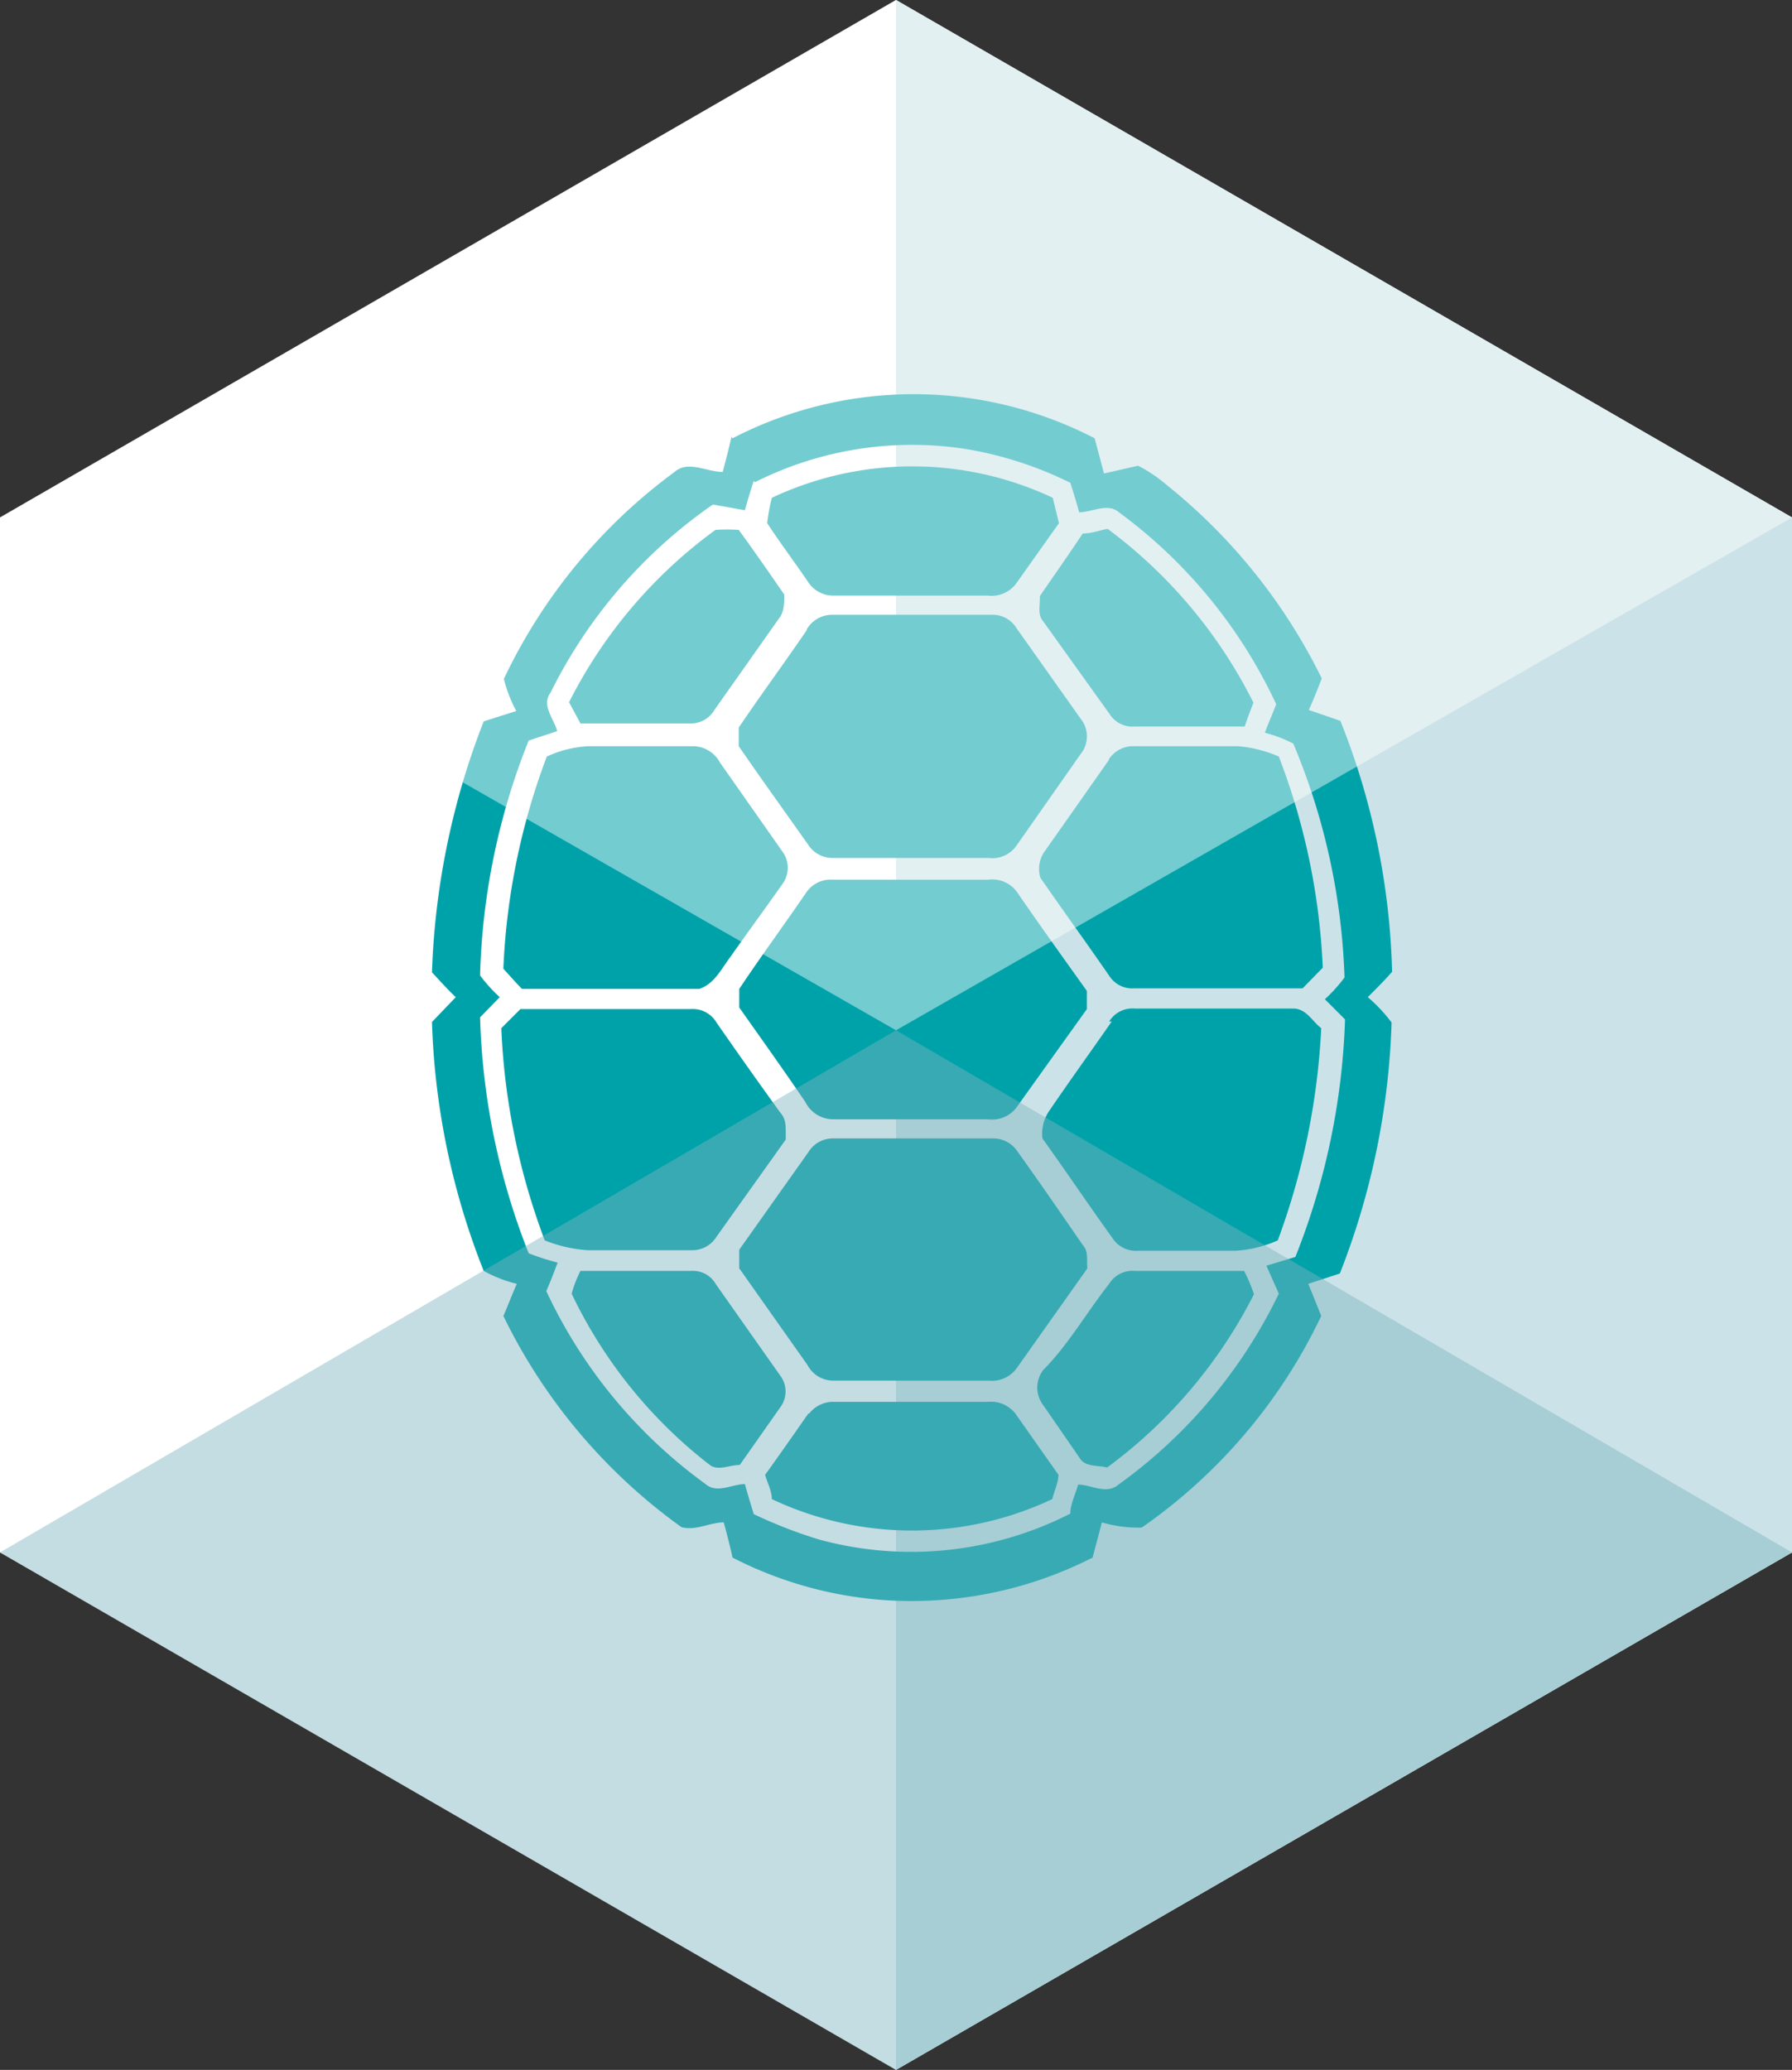 <svg xmlns="http://www.w3.org/2000/svg" xmlns:xlink="http://www.w3.org/1999/xlink" viewBox="0 0 34.64 40"><rect x="0" y="0" width="34.64" height="40" fill="#333333" stroke="none"/><defs><style>.cls-1{fill:url(#linear-gradient);}.cls-2{fill:url(#linear-gradient-2);}.cls-3{fill:#00a2aa;}.cls-4{fill:#7eb4bf;}.cls-4,.cls-5{opacity:0.45;}.cls-5{fill:#fff;}</style><linearGradient id="linear-gradient" x1="17.32" y1="40" x2="17.32" gradientUnits="userSpaceOnUse"><stop offset="0" stop-color="#fff"/><stop offset="1" stop-color="#fff"/></linearGradient><linearGradient id="linear-gradient-2" x1="25.98" y1="40" x2="25.98" gradientUnits="userSpaceOnUse"><stop offset="0" stop-color="#cbe3e8"/><stop offset="1" stop-color="#cbe3e8"/></linearGradient></defs><title>Asset 23</title><g id="Layer_2" data-name="Layer 2"><g id="Ñëîé_1" data-name="Ñëîé 1"><polygon class="cls-1" points="34.64 30 34.64 10 17.32 0 0 10 0 30 17.32 40 34.64 30"/><polygon class="cls-2" points="34.64 30 34.64 10 17.32 0 17.32 40 34.64 30"/><path class="cls-3" d="M14.16,8.47a7.61,7.61,0,0,1,7,0l.18.68L22,9a2.79,2.79,0,0,1,.55.37,11,11,0,0,1,3,3.74c-.08.21-.16.41-.25.61l.61.21a14,14,0,0,1,1,4.85c-.15.17-.31.33-.47.49a3,3,0,0,1,.46.49,14.45,14.45,0,0,1-1,4.85l-.61.2.25.62a10.42,10.42,0,0,1-3.47,4.09,2.51,2.51,0,0,1-.77-.1l-.18.68a7.7,7.7,0,0,1-4.17.81,7.6,7.6,0,0,1-2.79-.81c-.05-.23-.11-.46-.17-.68-.27,0-.55.17-.82.09a10.88,10.88,0,0,1-3.44-4.08c.09-.2.17-.42.26-.62a2.58,2.58,0,0,1-.64-.25,14.21,14.21,0,0,1-1-4.81l.46-.48c-.16-.15-.31-.32-.46-.48a14.66,14.66,0,0,1,1-4.85l.63-.2a2.64,2.64,0,0,1-.24-.62,10.58,10.58,0,0,1,3.3-4c.26-.23.62,0,.93,0,.06-.23.12-.45.17-.68m.43.85c-.06.19-.12.38-.17.57l-.62-.11a9.6,9.6,0,0,0-3.14,3.64c-.18.24.07.5.13.74l-.55.18a13.11,13.11,0,0,0-.94,4.54,3,3,0,0,0,.38.42l-.38.39a13.4,13.4,0,0,0,.94,4.56,5.22,5.22,0,0,0,.56.18c-.07.18-.14.37-.22.55a9.63,9.63,0,0,0,3.08,3.73c.22.19.51,0,.76,0,.05.19.11.38.17.58a9.13,9.13,0,0,0,1.26.49,6.77,6.77,0,0,0,4.86-.5c0-.19.1-.37.15-.56.25,0,.55.2.78,0A9.76,9.76,0,0,0,24.72,25l-.24-.54.56-.17A13.57,13.57,0,0,0,26,19.7l-.39-.39a3,3,0,0,0,.38-.42A12.73,12.73,0,0,0,25,14.37a2.6,2.6,0,0,0-.55-.21c.07-.19.15-.37.22-.55A9.66,9.66,0,0,0,21.63,9.9c-.22-.19-.52,0-.77,0-.05-.19-.11-.38-.17-.57a7.21,7.21,0,0,0-2-.65,6.76,6.76,0,0,0-4.1.64Z"/><path class="cls-3" d="M14.92,9.62a6.37,6.37,0,0,1,5.43,0l.12.49-.83,1.17a.59.59,0,0,1-.54.23h-3a.58.58,0,0,1-.49-.28c-.26-.38-.53-.74-.78-1.12A3.71,3.71,0,0,1,14.92,9.62Z"/><path class="cls-3" d="M11,13.57a9.3,9.3,0,0,1,2.83-3.33,3.44,3.44,0,0,1,.45,0c.3.41.59.83.88,1.25,0,.15,0,.31-.08.43l-1.27,1.8a.53.53,0,0,1-.49.26H11.22Z"/><path class="cls-3" d="M20.93,10.31c.16,0,.32-.06.48-.09a9.44,9.44,0,0,1,2.82,3.36c-.06.15-.12.31-.17.46H21.93a.52.52,0,0,1-.48-.24L20.16,12c-.11-.13-.05-.31-.06-.48C20.39,11.1,20.67,10.7,20.93,10.31Z"/><path class="cls-3" d="M15.59,12.17a.57.57,0,0,1,.5-.29h3.09a.54.54,0,0,1,.47.26l1.24,1.75a.54.54,0,0,1,0,.68l-1.24,1.77a.57.57,0,0,1-.54.24h-3a.56.56,0,0,1-.47-.23c-.45-.64-.92-1.29-1.36-1.93v-.36c.44-.65.89-1.26,1.32-1.89Z"/><path class="cls-3" d="M10.57,14.62a2.15,2.15,0,0,1,.82-.2h2a.6.6,0,0,1,.53.32l1.2,1.71a.53.53,0,0,1,0,.64c-.33.47-.67.93-1,1.4-.18.24-.31.52-.6.62-1.15,0-2.29,0-3.43,0-.12-.12-.24-.26-.36-.39A13.15,13.15,0,0,1,10.57,14.62Z"/><path class="cls-3" d="M21.43,14.68a.56.56,0,0,1,.49-.26h2a2.48,2.48,0,0,1,.8.2,12.92,12.92,0,0,1,.85,4.08l-.39.4c-1.08,0-2.17,0-3.25,0a.53.53,0,0,1-.48-.23c-.44-.64-.9-1.27-1.34-1.91a.59.59,0,0,1,.1-.53l1.23-1.75Z"/><path class="cls-3" d="M15.59,17.24A.57.57,0,0,1,16.1,17h3a.59.59,0,0,1,.56.24c.44.64.9,1.28,1.35,1.91v.35L19.65,21.4a.59.59,0,0,1-.55.23h-3a.6.6,0,0,1-.53-.33c-.42-.62-.85-1.22-1.28-1.83,0-.12,0-.24,0-.36.42-.63.87-1.24,1.3-1.87Z"/><path class="cls-3" d="M10.08,19.5c1.09,0,2.18,0,3.28,0a.53.53,0,0,1,.49.26c.41.59.82,1.17,1.24,1.75.13.14.09.34.1.51L13.85,23.9a.55.55,0,0,1-.49.26h-2a2.7,2.7,0,0,1-.83-.19,13.2,13.2,0,0,1-.84-4.1l.37-.37Z"/><path class="cls-3" d="M21.44,19.74a.53.53,0,0,1,.5-.25H25c.25,0,.37.25.54.38a13.74,13.74,0,0,1-.84,4.1,2.35,2.35,0,0,1-.81.2H22a.54.54,0,0,1-.5-.25c-.46-.64-.89-1.28-1.35-1.92a.79.79,0,0,1,.11-.5c.4-.59.82-1.17,1.23-1.76Z"/><path class="cls-3" d="M15.63,22.26A.55.55,0,0,1,16.1,22h3.11a.56.56,0,0,1,.45.24c.43.6.85,1.21,1.27,1.82.12.13.07.3.09.45l-1.36,1.92a.59.59,0,0,1-.55.25h-3a.56.56,0,0,1-.5-.3l-1.32-1.87c0-.12,0-.24,0-.36Z"/><path class="cls-3" d="M11.22,24.56h2.14a.51.51,0,0,1,.48.26l1.24,1.76a.51.51,0,0,1,0,.62l-.78,1.11c-.19,0-.42.12-.58,0A9.18,9.18,0,0,1,11.05,25,2.38,2.38,0,0,1,11.22,24.56Z"/><path class="cls-3" d="M21.44,24.81a.53.53,0,0,1,.5-.25c.7,0,1.41,0,2.11,0a3.57,3.57,0,0,1,.19.45,9.48,9.48,0,0,1-2.84,3.35c-.18-.05-.43,0-.54-.2l-.69-1a.56.56,0,0,1,0-.69C20.64,26,21,25.37,21.44,24.81Z"/><path class="cls-3" d="M15.64,27.32a.58.58,0,0,1,.46-.23h3a.6.6,0,0,1,.53.23l.83,1.18c0,.15-.08.31-.12.47a6.35,6.35,0,0,1-5.42,0c0-.16-.09-.32-.13-.47.29-.4.56-.79.84-1.19Z"/><polygon class="cls-4" points="34.64 30 17.32 19.91 0 30 17.32 40 34.64 30"/><polygon id="top" class="cls-5" points="34.64 10 17.32 0 0 10 17.32 19.91 34.64 10"/></g></g></svg>
